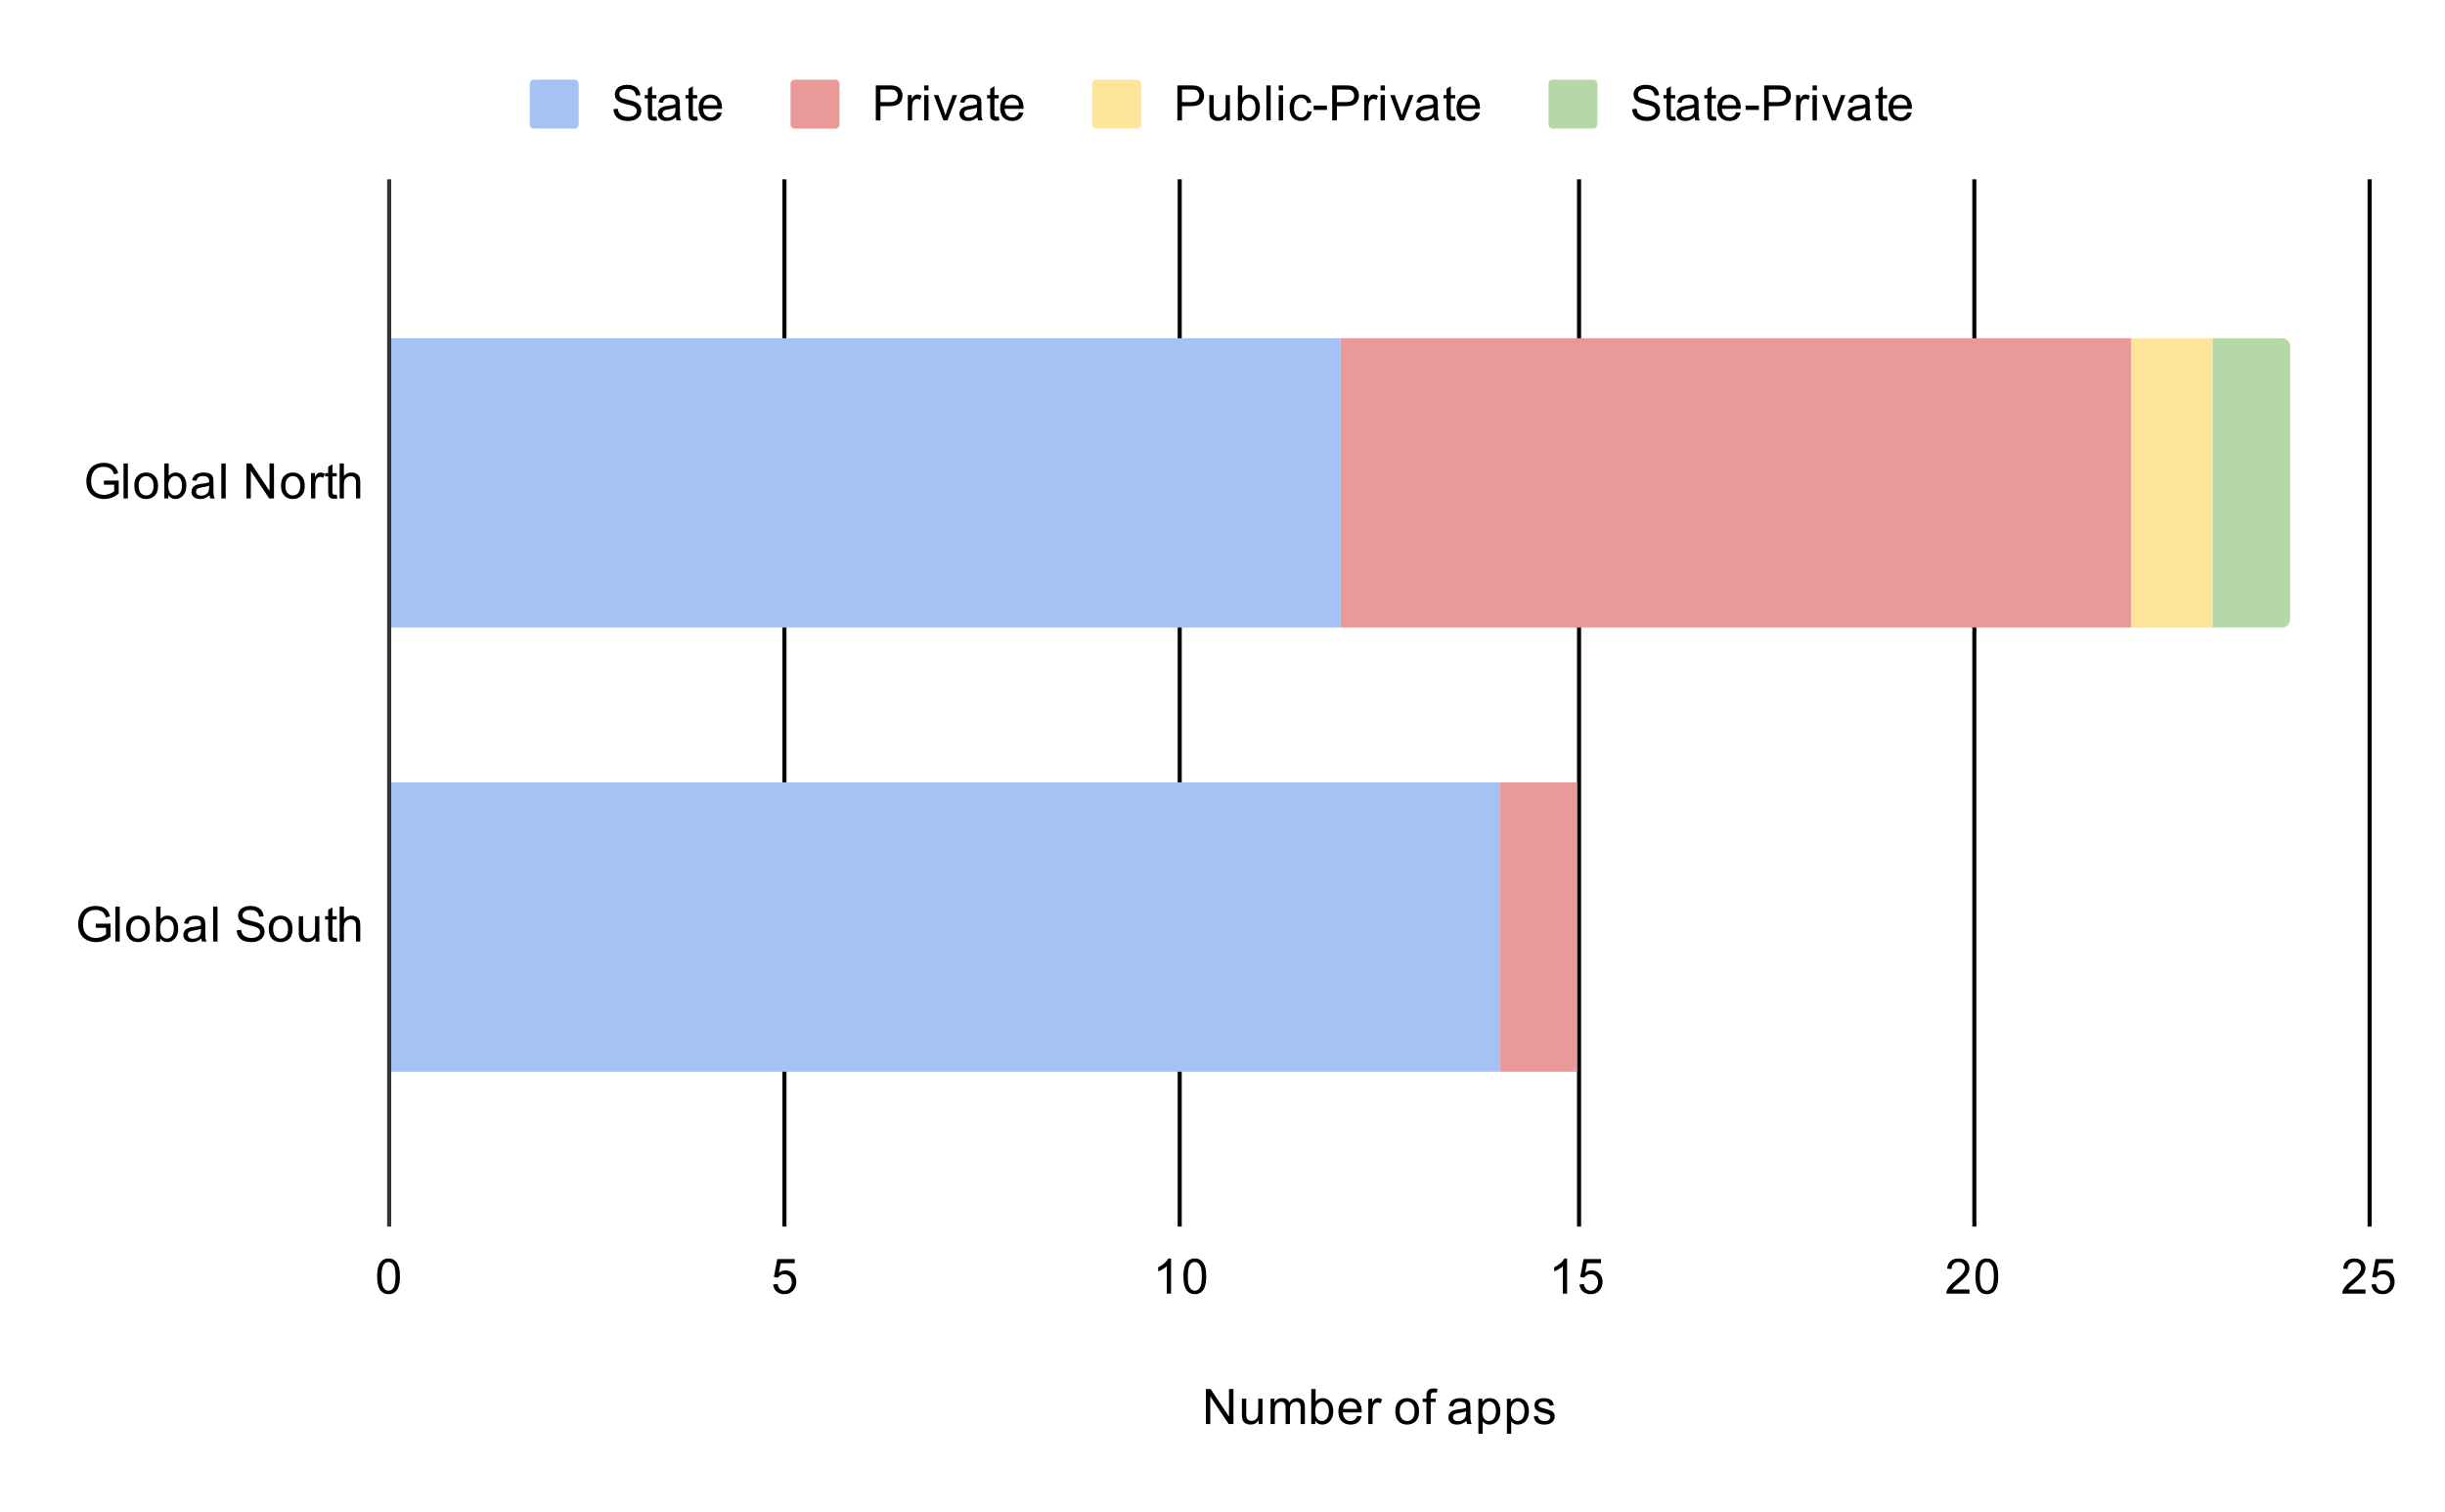 <svg version="1.1" viewBox="0.0 0.0 600.0 371.0" fill="none" stroke="none" stroke-linecap="square" stroke-miterlimit="10" width="600" height="371" xmlns:xlink="http://www.w3.org/1999/xlink" xmlns="http://www.w3.org/2000/svg"><path fill="#ffffff" d="M0 0L600.0 0L600.0 371.0L0 371.0L0 0Z" fill-rule="nonzero"/><path stroke="#333333" stroke-width="1.0" stroke-linecap="butt" d="M95.5 44.5L95.5 300.5" fill-rule="nonzero"/><path stroke="#000000" stroke-width="1.0" stroke-linecap="butt" d="M192.5 44.5L192.5 300.5" fill-rule="nonzero"/><path stroke="#000000" stroke-width="1.0" stroke-linecap="butt" d="M289.5 44.5L289.5 300.5" fill-rule="nonzero"/><path stroke="#000000" stroke-width="1.0" stroke-linecap="butt" d="M387.5 44.5L387.5 300.5" fill-rule="nonzero"/><path stroke="#000000" stroke-width="1.0" stroke-linecap="butt" d="M484.5 44.5L484.5 300.5" fill-rule="nonzero"/><path stroke="#000000" stroke-width="1.0" stroke-linecap="butt" d="M581.5 44.5L581.5 300.5" fill-rule="nonzero"/><clipPath id="id_0"><path d="M95.55 44.917L581.45 44.917L581.45 300.45L95.55 300.45L95.55 44.917Z" clip-rule="nonzero"/></clipPath><path stroke="#000000" stroke-width="0.0" stroke-linecap="butt" stroke-opacity="0.0" clip-path="url(#id_0)" d="M96.0 154.0L96.0 83.0L329.0 83.0L329.0 154.0Z" fill-rule="nonzero"/><path fill="#a4c2f4" clip-path="url(#id_0)" d="M96.0 154.0L96.0 83.0L329.0 83.0L329.0 154.0Z" fill-rule="nonzero"/><path stroke="#000000" stroke-width="0.0" stroke-linecap="butt" stroke-opacity="0.0" clip-path="url(#id_0)" d="M96.0 263.0L96.0 192.0L368.0 192.0L368.0 263.0Z" fill-rule="nonzero"/><path fill="#a4c2f4" clip-path="url(#id_0)" d="M96.0 263.0L96.0 192.0L368.0 192.0L368.0 263.0Z" fill-rule="nonzero"/><path stroke="#000000" stroke-width="0.0" stroke-linecap="butt" stroke-opacity="0.0" clip-path="url(#id_0)" d="M329.0 154.0L329.0 83.0L523.0 83.0L523.0 154.0Z" fill-rule="nonzero"/><path fill="#ea9999" clip-path="url(#id_0)" d="M329.0 154.0L329.0 83.0L523.0 83.0L523.0 154.0Z" fill-rule="nonzero"/><path stroke="#000000" stroke-width="0.0" stroke-linecap="butt" stroke-opacity="0.0" clip-path="url(#id_0)" d="M368.0 263.0L368.0 192.0L387.0 192.0L387.0 263.0Z" fill-rule="nonzero"/><path fill="#ea9999" clip-path="url(#id_0)" d="M368.0 263.0L368.0 192.0L387.0 192.0L387.0 263.0Z" fill-rule="nonzero"/><path stroke="#000000" stroke-width="0.0" stroke-linecap="butt" stroke-opacity="0.0" clip-path="url(#id_0)" d="M523.0 154.0L523.0 83.0L543.0 83.0L543.0 154.0Z" fill-rule="nonzero"/><path fill="#ffe599" clip-path="url(#id_0)" d="M523.0 154.0L523.0 83.0L543.0 83.0L543.0 154.0Z" fill-rule="nonzero"/><path stroke="#000000" stroke-width="0.0" stroke-linecap="butt" stroke-opacity="0.0" clip-path="url(#id_0)" d="M387.0 263.0L387.0 192.0L387.0 192.0L387.0 263.0Z" fill-rule="nonzero"/><path fill="#ffe599" clip-path="url(#id_0)" d="M387.0 263.0L387.0 192.0L387.0 192.0L387.0 263.0Z" fill-rule="nonzero"/><path stroke="#000000" stroke-width="0.0" stroke-linecap="butt" stroke-opacity="0.0" clip-path="url(#id_0)" d="M543.0 154.0L543.0 83.0L560.0 83.0C561.105 83.0 562.0 83.895 562.0 85.0L562.0 152.0C562.0 153.105 561.105 154.0 560.0 154.0Z" fill-rule="nonzero"/><path fill="#b6d7a8" clip-path="url(#id_0)" d="M543.0 154.0L543.0 83.0L560.0 83.0C561.105 83.0 562.0 83.895 562.0 85.0L562.0 152.0C562.0 153.105 561.105 154.0 560.0 154.0Z" fill-rule="nonzero"/><path stroke="#000000" stroke-width="0.0" stroke-linecap="butt" stroke-opacity="0.0" clip-path="url(#id_0)" d="M387.0 263.0L387.0 192.0L387.0 192.0L387.0 263.0Z" fill-rule="nonzero"/><path fill="#b6d7a8" clip-path="url(#id_0)" d="M387.0 263.0L387.0 192.0L387.0 192.0L387.0 263.0Z" fill-rule="nonzero"/><path fill="#000000" d="M295.922 349.45L295.922 340.856L297.078 340.856L301.594 347.606L301.594 340.856L302.688 340.856L302.688 349.45L301.516 349.45L297.0 342.7L297.0 349.45L295.922 349.45ZM308.875 349.45L308.875 348.528Q308.141 349.591 306.891 349.591Q306.344 349.591 305.859 349.387Q305.391 349.169 305.156 348.856Q304.922 348.528 304.828 348.059Q304.766 347.762 304.766 347.075L304.766 343.231L305.828 343.231L305.828 346.684Q305.828 347.497 305.891 347.794Q305.984 348.2 306.297 348.45Q306.625 348.684 307.109 348.684Q307.578 348.684 307.984 348.45Q308.406 348.2 308.578 347.778Q308.766 347.356 308.766 346.559L308.766 343.231L309.812 343.231L309.812 349.45L308.875 349.45ZM311.797 349.45L311.797 343.231L312.734 343.231L312.734 344.106Q313.031 343.637 313.516 343.372Q314.0 343.091 314.625 343.091Q315.312 343.091 315.75 343.372Q316.203 343.653 316.375 344.169Q317.125 343.091 318.297 343.091Q319.234 343.091 319.719 343.606Q320.219 344.106 320.219 345.184L320.219 349.45L319.172 349.45L319.172 345.528Q319.172 344.903 319.062 344.622Q318.969 344.341 318.703 344.169Q318.438 343.997 318.062 343.997Q317.406 343.997 316.969 344.434Q316.547 344.872 316.547 345.841L316.547 349.45L315.484 349.45L315.484 345.403Q315.484 344.7 315.219 344.356Q314.969 343.997 314.391 343.997Q313.938 343.997 313.562 344.231Q313.188 344.466 313.016 344.919Q312.844 345.372 312.844 346.216L312.844 349.45L311.797 349.45ZM322.766 349.45L321.781 349.45L321.781 340.856L322.844 340.856L322.844 343.919Q323.516 343.091 324.547 343.091Q325.125 343.091 325.625 343.325Q326.141 343.544 326.469 343.966Q326.812 344.387 327.0 344.981Q327.188 345.575 327.188 346.247Q327.188 347.841 326.391 348.716Q325.594 349.591 324.5 349.591Q323.391 349.591 322.766 348.669L322.766 349.45ZM322.75 346.294Q322.75 347.403 323.062 347.903Q323.562 348.716 324.406 348.716Q325.094 348.716 325.594 348.122Q326.109 347.528 326.109 346.325Q326.109 345.106 325.625 344.528Q325.141 343.95 324.453 343.95Q323.766 343.95 323.25 344.559Q322.75 345.153 322.75 346.294ZM333.047 347.45L334.141 347.575Q333.891 348.528 333.188 349.059Q332.484 349.591 331.406 349.591Q330.047 349.591 329.234 348.747Q328.438 347.903 328.438 346.387Q328.438 344.825 329.25 343.966Q330.062 343.091 331.344 343.091Q332.594 343.091 333.375 343.934Q334.172 344.778 334.172 346.325Q334.172 346.419 334.172 346.606L329.531 346.606Q329.594 347.637 330.109 348.184Q330.625 348.716 331.406 348.716Q331.984 348.716 332.391 348.419Q332.812 348.106 333.047 347.45ZM329.594 345.747L333.062 345.747Q333.0 344.95 332.672 344.559Q332.156 343.95 331.359 343.95Q330.625 343.95 330.125 344.434Q329.641 344.919 329.594 345.747ZM335.781 349.45L335.781 343.231L336.734 343.231L336.734 344.169Q337.094 343.512 337.391 343.309Q337.703 343.091 338.078 343.091Q338.609 343.091 339.156 343.419L338.797 344.403Q338.406 344.169 338.031 344.169Q337.672 344.169 337.391 344.387Q337.125 344.591 337.016 344.966Q336.828 345.528 336.828 346.184L336.828 349.45L335.781 349.45ZM342.406 346.341Q342.406 344.606 343.359 343.778Q344.156 343.091 345.312 343.091Q346.594 343.091 347.406 343.934Q348.234 344.762 348.234 346.247Q348.234 347.45 347.875 348.137Q347.516 348.825 346.812 349.216Q346.125 349.591 345.312 349.591Q344.016 349.591 343.203 348.762Q342.406 347.919 342.406 346.341ZM343.484 346.341Q343.484 347.528 344.0 348.122Q344.531 348.716 345.312 348.716Q346.109 348.716 346.625 348.122Q347.141 347.528 347.141 346.309Q347.141 345.153 346.609 344.559Q346.094 343.966 345.312 343.966Q344.531 343.966 344.0 344.559Q343.484 345.137 343.484 346.341ZM350.047 349.45L350.047 344.044L349.109 344.044L349.109 343.231L350.047 343.231L350.047 342.559Q350.047 341.934 350.156 341.637Q350.312 341.216 350.688 340.966Q351.078 340.716 351.766 340.716Q352.219 340.716 352.75 340.825L352.594 341.731Q352.266 341.684 351.969 341.684Q351.484 341.684 351.281 341.887Q351.094 342.091 351.094 342.653L351.094 343.231L352.312 343.231L352.312 344.044L351.094 344.044L351.094 349.45L350.047 349.45ZM359.859 348.684Q359.266 349.184 358.719 349.387Q358.188 349.591 357.562 349.591Q356.531 349.591 355.984 349.091Q355.438 348.591 355.438 347.809Q355.438 347.356 355.641 346.981Q355.844 346.591 356.188 346.372Q356.531 346.137 356.953 346.028Q357.25 345.934 357.891 345.856Q359.156 345.716 359.766 345.497Q359.766 345.278 359.766 345.231Q359.766 344.575 359.469 344.309Q359.062 343.966 358.266 343.966Q357.531 343.966 357.172 344.231Q356.812 344.481 356.641 345.137L355.609 344.997Q355.75 344.341 356.078 343.934Q356.406 343.528 357.016 343.309Q357.625 343.091 358.422 343.091Q359.219 343.091 359.719 343.278Q360.219 343.466 360.453 343.747Q360.688 344.028 360.781 344.466Q360.828 344.731 360.828 345.434L360.828 346.841Q360.828 348.309 360.891 348.7Q360.969 349.091 361.172 349.45L360.062 349.45Q359.906 349.122 359.859 348.684ZM359.766 346.325Q359.188 346.559 358.047 346.731Q357.391 346.825 357.125 346.95Q356.859 347.059 356.703 347.278Q356.562 347.497 356.562 347.778Q356.562 348.2 356.875 348.481Q357.203 348.762 357.812 348.762Q358.422 348.762 358.891 348.497Q359.375 348.231 359.594 347.762Q359.766 347.403 359.766 346.716L359.766 346.325ZM362.797 351.841L362.797 343.231L363.75 343.231L363.75 344.028Q364.094 343.559 364.516 343.325Q364.953 343.091 365.562 343.091Q366.359 343.091 366.969 343.497Q367.578 343.903 367.875 344.653Q368.188 345.403 368.188 346.294Q368.188 347.247 367.844 348.012Q367.516 348.778 366.859 349.184Q366.203 349.591 365.484 349.591Q364.953 349.591 364.531 349.372Q364.109 349.137 363.844 348.809L363.844 351.841L362.797 351.841ZM363.75 346.372Q363.75 347.575 364.234 348.153Q364.719 348.716 365.406 348.716Q366.109 348.716 366.609 348.122Q367.109 347.528 367.109 346.278Q367.109 345.091 366.625 344.512Q366.141 343.919 365.453 343.919Q364.781 343.919 364.266 344.544Q363.75 345.169 363.75 346.372ZM369.797 351.841L369.797 343.231L370.75 343.231L370.75 344.028Q371.094 343.559 371.516 343.325Q371.953 343.091 372.562 343.091Q373.359 343.091 373.969 343.497Q374.578 343.903 374.875 344.653Q375.188 345.403 375.188 346.294Q375.188 347.247 374.844 348.012Q374.516 348.778 373.859 349.184Q373.203 349.591 372.484 349.591Q371.953 349.591 371.531 349.372Q371.109 349.137 370.844 348.809L370.844 351.841L369.797 351.841ZM370.75 346.372Q370.75 347.575 371.234 348.153Q371.719 348.716 372.406 348.716Q373.109 348.716 373.609 348.122Q374.109 347.528 374.109 346.278Q374.109 345.091 373.625 344.512Q373.141 343.919 372.453 343.919Q371.781 343.919 371.266 344.544Q370.75 345.169 370.75 346.372ZM376.375 347.591L377.406 347.434Q377.5 348.059 377.891 348.387Q378.297 348.716 379.031 348.716Q379.75 348.716 380.094 348.434Q380.453 348.137 380.453 347.731Q380.453 347.372 380.141 347.169Q379.922 347.028 379.062 346.809Q377.906 346.512 377.453 346.309Q377.016 346.091 376.781 345.716Q376.547 345.341 376.547 344.872Q376.547 344.466 376.734 344.106Q376.922 343.747 377.25 343.512Q377.5 343.341 377.922 343.216Q378.344 343.091 378.844 343.091Q379.562 343.091 380.109 343.309Q380.672 343.512 380.938 343.872Q381.203 344.231 381.297 344.825L380.266 344.966Q380.203 344.497 379.859 344.231Q379.531 343.95 378.906 343.95Q378.188 343.95 377.875 344.2Q377.562 344.434 377.562 344.762Q377.562 344.966 377.688 345.122Q377.828 345.294 378.094 345.403Q378.25 345.466 379.031 345.669Q380.156 345.981 380.594 346.169Q381.031 346.356 381.281 346.716Q381.531 347.075 381.531 347.622Q381.531 348.153 381.219 348.622Q380.922 349.075 380.344 349.341Q379.766 349.591 379.031 349.591Q377.812 349.591 377.172 349.091Q376.547 348.575 376.375 347.591Z" fill-rule="nonzero"/><path fill="#000000" d="M25.503 118.94L25.503 117.94L29.128 117.924L29.128 121.111Q28.3 121.783 27.409 122.127Q26.519 122.455 25.581 122.455Q24.316 122.455 23.269 121.924Q22.238 121.377 21.706 120.361Q21.191 119.33 21.191 118.065Q21.191 116.799 21.706 115.721Q22.238 114.627 23.222 114.111Q24.206 113.58 25.488 113.58Q26.425 113.58 27.175 113.877Q27.925 114.174 28.347 114.721Q28.784 115.252 29.003 116.127L27.988 116.408Q27.784 115.752 27.488 115.377Q27.206 115.002 26.675 114.783Q26.144 114.549 25.503 114.549Q24.722 114.549 24.144 114.783Q23.581 115.018 23.222 115.408Q22.878 115.799 22.691 116.268Q22.363 117.065 22.363 117.986Q22.363 119.143 22.753 119.924Q23.159 120.69 23.909 121.065Q24.659 121.44 25.519 121.44Q26.253 121.44 26.956 121.158Q27.659 120.861 28.019 120.549L28.019 118.94L25.503 118.94ZM30.316 122.315L30.316 113.721L31.378 113.721L31.378 122.315L30.316 122.315ZM32.956 119.205Q32.956 117.471 33.909 116.643Q34.706 115.955 35.862 115.955Q37.144 115.955 37.956 116.799Q38.784 117.627 38.784 119.111Q38.784 120.315 38.425 121.002Q38.066 121.69 37.362 122.08Q36.675 122.455 35.862 122.455Q34.566 122.455 33.753 121.627Q32.956 120.783 32.956 119.205ZM34.034 119.205Q34.034 120.393 34.55 120.986Q35.081 121.58 35.862 121.58Q36.659 121.58 37.175 120.986Q37.691 120.393 37.691 119.174Q37.691 118.018 37.159 117.424Q36.644 116.83 35.862 116.83Q35.081 116.83 34.55 117.424Q34.034 118.002 34.034 119.205ZM41.316 122.315L40.331 122.315L40.331 113.721L41.394 113.721L41.394 116.783Q42.066 115.955 43.097 115.955Q43.675 115.955 44.175 116.19Q44.691 116.408 45.019 116.83Q45.362 117.252 45.55 117.846Q45.737 118.44 45.737 119.111Q45.737 120.705 44.941 121.58Q44.144 122.455 43.05 122.455Q41.941 122.455 41.316 121.533L41.316 122.315ZM41.3 119.158Q41.3 120.268 41.612 120.768Q42.112 121.58 42.956 121.58Q43.644 121.58 44.144 120.986Q44.659 120.393 44.659 119.19Q44.659 117.971 44.175 117.393Q43.691 116.815 43.003 116.815Q42.316 116.815 41.8 117.424Q41.3 118.018 41.3 119.158ZM51.409 121.549Q50.816 122.049 50.269 122.252Q49.737 122.455 49.112 122.455Q48.081 122.455 47.534 121.955Q46.987 121.455 46.987 120.674Q46.987 120.221 47.191 119.846Q47.394 119.455 47.737 119.236Q48.081 119.002 48.503 118.893Q48.8 118.799 49.441 118.721Q50.706 118.58 51.316 118.361Q51.316 118.143 51.316 118.096Q51.316 117.44 51.019 117.174Q50.612 116.83 49.816 116.83Q49.081 116.83 48.722 117.096Q48.362 117.346 48.191 118.002L47.159 117.861Q47.3 117.205 47.628 116.799Q47.956 116.393 48.566 116.174Q49.175 115.955 49.972 115.955Q50.769 115.955 51.269 116.143Q51.769 116.33 52.003 116.611Q52.237 116.893 52.331 117.33Q52.378 117.596 52.378 118.299L52.378 119.705Q52.378 121.174 52.441 121.565Q52.519 121.955 52.722 122.315L51.612 122.315Q51.456 121.986 51.409 121.549ZM51.316 119.19Q50.737 119.424 49.597 119.596Q48.941 119.69 48.675 119.815Q48.409 119.924 48.253 120.143Q48.112 120.361 48.112 120.643Q48.112 121.065 48.425 121.346Q48.753 121.627 49.362 121.627Q49.972 121.627 50.441 121.361Q50.925 121.096 51.144 120.627Q51.316 120.268 51.316 119.58L51.316 119.19ZM54.316 122.315L54.316 113.721L55.378 113.721L55.378 122.315L54.316 122.315ZM60.472 122.315L60.472 113.721L61.628 113.721L66.144 120.471L66.144 113.721L67.237 113.721L67.237 122.315L66.066 122.315L61.55 115.565L61.55 122.315L60.472 122.315ZM68.956 119.205Q68.956 117.471 69.909 116.643Q70.706 115.955 71.862 115.955Q73.144 115.955 73.956 116.799Q74.784 117.627 74.784 119.111Q74.784 120.315 74.425 121.002Q74.066 121.69 73.362 122.08Q72.675 122.455 71.862 122.455Q70.566 122.455 69.753 121.627Q68.956 120.783 68.956 119.205ZM70.034 119.205Q70.034 120.393 70.55 120.986Q71.081 121.58 71.862 121.58Q72.659 121.58 73.175 120.986Q73.691 120.393 73.691 119.174Q73.691 118.018 73.159 117.424Q72.644 116.83 71.862 116.83Q71.081 116.83 70.55 117.424Q70.034 118.002 70.034 119.205ZM76.331 122.315L76.331 116.096L77.284 116.096L77.284 117.033Q77.644 116.377 77.941 116.174Q78.253 115.955 78.628 115.955Q79.159 115.955 79.706 116.283L79.347 117.268Q78.956 117.033 78.581 117.033Q78.222 117.033 77.941 117.252Q77.675 117.455 77.566 117.83Q77.378 118.393 77.378 119.049L77.378 122.315L76.331 122.315ZM82.644 121.377L82.8 122.299Q82.347 122.393 82.003 122.393Q81.425 122.393 81.112 122.221Q80.8 122.033 80.659 121.736Q80.534 121.44 80.534 120.486L80.534 116.908L79.769 116.908L79.769 116.096L80.534 116.096L80.534 114.549L81.581 113.924L81.581 116.096L82.644 116.096L82.644 116.908L81.581 116.908L81.581 120.549Q81.581 121.002 81.628 121.127Q81.691 121.252 81.816 121.33Q81.941 121.408 82.175 121.408Q82.362 121.408 82.644 121.377ZM83.347 122.315L83.347 113.721L84.394 113.721L84.394 116.799Q85.128 115.955 86.253 115.955Q86.956 115.955 87.456 116.236Q87.972 116.502 88.191 116.986Q88.409 117.455 88.409 118.377L88.409 122.315L87.362 122.315L87.362 118.377Q87.362 117.58 87.019 117.221Q86.675 116.861 86.05 116.861Q85.581 116.861 85.159 117.111Q84.753 117.346 84.566 117.768Q84.394 118.174 84.394 118.908L84.394 122.315L83.347 122.315Z" fill-rule="nonzero"/><path fill="#000000" d="M23.503 227.677L23.503 226.677L27.128 226.661L27.128 229.849Q26.3 230.521 25.409 230.865Q24.519 231.193 23.581 231.193Q22.316 231.193 21.269 230.661Q20.238 230.115 19.706 229.099Q19.191 228.068 19.191 226.802Q19.191 225.536 19.706 224.458Q20.238 223.365 21.222 222.849Q22.206 222.318 23.488 222.318Q24.425 222.318 25.175 222.615Q25.925 222.911 26.347 223.458Q26.784 223.99 27.003 224.865L25.988 225.146Q25.784 224.49 25.488 224.115Q25.206 223.74 24.675 223.521Q24.144 223.286 23.503 223.286Q22.722 223.286 22.144 223.521Q21.581 223.755 21.222 224.146Q20.878 224.536 20.691 225.005Q20.363 225.802 20.363 226.724Q20.363 227.88 20.753 228.661Q21.159 229.427 21.909 229.802Q22.659 230.177 23.519 230.177Q24.253 230.177 24.956 229.896Q25.659 229.599 26.019 229.286L26.019 227.677L23.503 227.677ZM28.316 231.052L28.316 222.458L29.378 222.458L29.378 231.052L28.316 231.052ZM30.956 227.943Q30.956 226.208 31.909 225.38Q32.706 224.693 33.862 224.693Q35.144 224.693 35.956 225.536Q36.784 226.365 36.784 227.849Q36.784 229.052 36.425 229.74Q36.066 230.427 35.362 230.818Q34.675 231.193 33.862 231.193Q32.566 231.193 31.753 230.365Q30.956 229.521 30.956 227.943ZM32.034 227.943Q32.034 229.13 32.55 229.724Q33.081 230.318 33.862 230.318Q34.659 230.318 35.175 229.724Q35.691 229.13 35.691 227.911Q35.691 226.755 35.159 226.161Q34.644 225.568 33.862 225.568Q33.081 225.568 32.55 226.161Q32.034 226.74 32.034 227.943ZM39.316 231.052L38.331 231.052L38.331 222.458L39.394 222.458L39.394 225.521Q40.066 224.693 41.097 224.693Q41.675 224.693 42.175 224.927Q42.691 225.146 43.019 225.568Q43.362 225.99 43.55 226.583Q43.737 227.177 43.737 227.849Q43.737 229.443 42.941 230.318Q42.144 231.193 41.05 231.193Q39.941 231.193 39.316 230.271L39.316 231.052ZM39.3 227.896Q39.3 229.005 39.612 229.505Q40.112 230.318 40.956 230.318Q41.644 230.318 42.144 229.724Q42.659 229.13 42.659 227.927Q42.659 226.708 42.175 226.13Q41.691 225.552 41.003 225.552Q40.316 225.552 39.8 226.161Q39.3 226.755 39.3 227.896ZM49.409 230.286Q48.816 230.786 48.269 230.99Q47.737 231.193 47.112 231.193Q46.081 231.193 45.534 230.693Q44.987 230.193 44.987 229.411Q44.987 228.958 45.191 228.583Q45.394 228.193 45.737 227.974Q46.081 227.74 46.503 227.63Q46.8 227.536 47.441 227.458Q48.706 227.318 49.316 227.099Q49.316 226.88 49.316 226.833Q49.316 226.177 49.019 225.911Q48.612 225.568 47.816 225.568Q47.081 225.568 46.722 225.833Q46.362 226.083 46.191 226.74L45.159 226.599Q45.3 225.943 45.628 225.536Q45.956 225.13 46.566 224.911Q47.175 224.693 47.972 224.693Q48.769 224.693 49.269 224.88Q49.769 225.068 50.003 225.349Q50.237 225.63 50.331 226.068Q50.378 226.333 50.378 227.036L50.378 228.443Q50.378 229.911 50.441 230.302Q50.519 230.693 50.722 231.052L49.612 231.052Q49.456 230.724 49.409 230.286ZM49.316 227.927Q48.737 228.161 47.597 228.333Q46.941 228.427 46.675 228.552Q46.409 228.661 46.253 228.88Q46.112 229.099 46.112 229.38Q46.112 229.802 46.425 230.083Q46.753 230.365 47.362 230.365Q47.972 230.365 48.441 230.099Q48.925 229.833 49.144 229.365Q49.316 229.005 49.316 228.318L49.316 227.927ZM52.316 231.052L52.316 222.458L53.378 222.458L53.378 231.052L52.316 231.052ZM58.097 228.286L59.159 228.193Q59.237 228.849 59.519 229.255Q59.8 229.661 60.378 229.927Q60.972 230.177 61.706 230.177Q62.347 230.177 62.847 229.99Q63.347 229.786 63.581 229.458Q63.831 229.115 63.831 228.724Q63.831 228.318 63.597 228.021Q63.362 227.708 62.831 227.505Q62.472 227.365 61.284 227.083Q60.112 226.802 59.644 226.552Q59.019 226.224 58.722 225.755Q58.425 225.271 58.425 224.677Q58.425 224.036 58.784 223.474Q59.159 222.896 59.862 222.615Q60.581 222.318 61.441 222.318Q62.394 222.318 63.128 222.63Q63.862 222.927 64.253 223.536Q64.644 224.13 64.675 224.88L63.581 224.958Q63.487 224.146 62.972 223.74Q62.472 223.318 61.487 223.318Q60.456 223.318 59.987 223.693Q59.519 224.068 59.519 224.599Q59.519 225.068 59.847 225.365Q60.175 225.661 61.55 225.974Q62.941 226.286 63.456 226.521Q64.206 226.88 64.566 227.411Q64.925 227.927 64.925 228.63Q64.925 229.318 64.534 229.927Q64.144 230.521 63.409 230.865Q62.675 231.193 61.753 231.193Q60.581 231.193 59.784 230.865Q59.003 230.521 58.55 229.833Q58.112 229.146 58.097 228.286ZM65.956 227.943Q65.956 226.208 66.909 225.38Q67.706 224.693 68.862 224.693Q70.144 224.693 70.956 225.536Q71.784 226.365 71.784 227.849Q71.784 229.052 71.425 229.74Q71.066 230.427 70.362 230.818Q69.675 231.193 68.862 231.193Q67.566 231.193 66.753 230.365Q65.956 229.521 65.956 227.943ZM67.034 227.943Q67.034 229.13 67.55 229.724Q68.081 230.318 68.862 230.318Q69.659 230.318 70.175 229.724Q70.691 229.13 70.691 227.911Q70.691 226.755 70.159 226.161Q69.644 225.568 68.862 225.568Q68.081 225.568 67.55 226.161Q67.034 226.74 67.034 227.943ZM77.425 231.052L77.425 230.13Q76.691 231.193 75.441 231.193Q74.894 231.193 74.409 230.99Q73.941 230.771 73.706 230.458Q73.472 230.13 73.378 229.661Q73.316 229.365 73.316 228.677L73.316 224.833L74.378 224.833L74.378 228.286Q74.378 229.099 74.441 229.396Q74.534 229.802 74.847 230.052Q75.175 230.286 75.659 230.286Q76.128 230.286 76.534 230.052Q76.956 229.802 77.128 229.38Q77.316 228.958 77.316 228.161L77.316 224.833L78.362 224.833L78.362 231.052L77.425 231.052ZM82.644 230.115L82.8 231.036Q82.347 231.13 82.003 231.13Q81.425 231.13 81.112 230.958Q80.8 230.771 80.659 230.474Q80.534 230.177 80.534 229.224L80.534 225.646L79.769 225.646L79.769 224.833L80.534 224.833L80.534 223.286L81.581 222.661L81.581 224.833L82.644 224.833L82.644 225.646L81.581 225.646L81.581 229.286Q81.581 229.74 81.628 229.865Q81.691 229.99 81.816 230.068Q81.941 230.146 82.175 230.146Q82.362 230.146 82.644 230.115ZM83.347 231.052L83.347 222.458L84.394 222.458L84.394 225.536Q85.128 224.693 86.253 224.693Q86.956 224.693 87.456 224.974Q87.972 225.24 88.191 225.724Q88.409 226.193 88.409 227.115L88.409 231.052L87.362 231.052L87.362 227.115Q87.362 226.318 87.019 225.958Q86.675 225.599 86.05 225.599Q85.581 225.599 85.159 225.849Q84.753 226.083 84.566 226.505Q84.394 226.911 84.394 227.646L84.394 231.052L83.347 231.052Z" fill-rule="nonzero"/><path fill="#000000" d="M92.55 313.216Q92.55 311.684 92.862 310.762Q93.175 309.825 93.784 309.325Q94.409 308.825 95.347 308.825Q96.034 308.825 96.55 309.106Q97.081 309.387 97.425 309.919Q97.769 310.434 97.956 311.184Q98.144 311.934 98.144 313.216Q98.144 314.731 97.831 315.653Q97.534 316.575 96.909 317.091Q96.3 317.591 95.347 317.591Q94.112 317.591 93.394 316.7Q92.55 315.637 92.55 313.216ZM93.628 313.216Q93.628 315.325 94.128 316.028Q94.628 316.731 95.347 316.731Q96.081 316.731 96.566 316.028Q97.066 315.325 97.066 313.216Q97.066 311.091 96.566 310.403Q96.081 309.7 95.331 309.7Q94.612 309.7 94.175 310.309Q93.628 311.091 93.628 313.216Z" fill-rule="nonzero"/><path fill="#000000" d="M189.73 315.2L190.839 315.106Q190.964 315.919 191.402 316.325Q191.855 316.731 192.496 316.731Q193.246 316.731 193.777 316.153Q194.308 315.575 194.308 314.637Q194.308 313.731 193.792 313.216Q193.292 312.684 192.464 312.684Q191.964 312.684 191.542 312.919Q191.136 313.153 190.902 313.512L189.917 313.387L190.746 308.981L195.027 308.981L195.027 309.981L191.589 309.981L191.136 312.294Q191.902 311.747 192.746 311.747Q193.871 311.747 194.636 312.528Q195.417 313.309 195.417 314.544Q195.417 315.7 194.746 316.559Q193.917 317.591 192.496 317.591Q191.324 317.591 190.574 316.934Q189.839 316.278 189.73 315.2Z" fill-rule="nonzero"/><path fill="#000000" d="M287.379 317.45L286.332 317.45L286.332 310.731Q285.941 311.091 285.316 311.466Q284.707 311.825 284.223 311.997L284.223 310.981Q285.098 310.559 285.754 309.981Q286.426 309.387 286.707 308.825L287.379 308.825L287.379 317.45ZM290.41 313.216Q290.41 311.684 290.723 310.762Q291.035 309.825 291.644 309.325Q292.269 308.825 293.207 308.825Q293.894 308.825 294.41 309.106Q294.941 309.387 295.285 309.919Q295.629 310.434 295.816 311.184Q296.004 311.934 296.004 313.216Q296.004 314.731 295.691 315.653Q295.394 316.575 294.769 317.091Q294.16 317.591 293.207 317.591Q291.973 317.591 291.254 316.7Q290.41 315.637 290.41 313.216ZM291.488 313.216Q291.488 315.325 291.988 316.028Q292.488 316.731 293.207 316.731Q293.941 316.731 294.426 316.028Q294.926 315.325 294.926 313.216Q294.926 311.091 294.426 310.403Q293.941 309.7 293.191 309.7Q292.473 309.7 292.035 310.309Q291.488 311.091 291.488 313.216Z" fill-rule="nonzero"/><path fill="#000000" d="M384.559 317.45L383.512 317.45L383.512 310.731Q383.121 311.091 382.496 311.466Q381.887 311.825 381.402 311.997L381.402 310.981Q382.277 310.559 382.934 309.981Q383.606 309.387 383.887 308.825L384.559 308.825L384.559 317.45ZM387.59 315.2L388.699 315.106Q388.824 315.919 389.262 316.325Q389.715 316.731 390.356 316.731Q391.106 316.731 391.637 316.153Q392.168 315.575 392.168 314.637Q392.168 313.731 391.652 313.216Q391.152 312.684 390.324 312.684Q389.824 312.684 389.402 312.919Q388.996 313.153 388.762 313.512L387.777 313.387L388.606 308.981L392.887 308.981L392.887 309.981L389.449 309.981L388.996 312.294Q389.762 311.747 390.606 311.747Q391.731 311.747 392.496 312.528Q393.277 313.309 393.277 314.544Q393.277 315.7 392.606 316.559Q391.777 317.591 390.356 317.591Q389.184 317.591 388.434 316.934Q387.699 316.278 387.59 315.2Z" fill-rule="nonzero"/><path fill="#000000" d="M483.317 316.434L483.317 317.45L477.629 317.45Q477.629 317.075 477.754 316.716Q477.973 316.137 478.442 315.575Q478.926 315.012 479.832 314.278Q481.239 313.122 481.723 312.45Q482.223 311.778 482.223 311.184Q482.223 310.559 481.77 310.137Q481.317 309.7 480.598 309.7Q479.832 309.7 479.379 310.153Q478.926 310.606 478.911 311.419L477.832 311.309Q477.942 310.091 478.661 309.466Q479.395 308.825 480.629 308.825Q481.864 308.825 482.582 309.512Q483.301 310.2 483.301 311.216Q483.301 311.731 483.082 312.231Q482.879 312.716 482.379 313.278Q481.895 313.825 480.77 314.778Q479.817 315.575 479.536 315.872Q479.27 316.153 479.098 316.434L483.317 316.434ZM484.77 313.216Q484.77 311.684 485.082 310.762Q485.395 309.825 486.004 309.325Q486.629 308.825 487.567 308.825Q488.254 308.825 488.77 309.106Q489.301 309.387 489.645 309.919Q489.989 310.434 490.176 311.184Q490.364 311.934 490.364 313.216Q490.364 314.731 490.051 315.653Q489.754 316.575 489.129 317.091Q488.52 317.591 487.567 317.591Q486.332 317.591 485.614 316.7Q484.77 315.637 484.77 313.216ZM485.848 313.216Q485.848 315.325 486.348 316.028Q486.848 316.731 487.567 316.731Q488.301 316.731 488.786 316.028Q489.286 315.325 489.286 313.216Q489.286 311.091 488.786 310.403Q488.301 309.7 487.551 309.7Q486.832 309.7 486.395 310.309Q485.848 311.091 485.848 313.216Z" fill-rule="nonzero"/><path fill="#000000" d="M580.497 316.434L580.497 317.45L574.809 317.45Q574.809 317.075 574.934 316.716Q575.153 316.137 575.622 315.575Q576.106 315.012 577.013 314.278Q578.419 313.122 578.903 312.45Q579.403 311.778 579.403 311.184Q579.403 310.559 578.95 310.137Q578.497 309.7 577.778 309.7Q577.013 309.7 576.559 310.153Q576.106 310.606 576.091 311.419L575.013 311.309Q575.122 310.091 575.841 309.466Q576.575 308.825 577.809 308.825Q579.044 308.825 579.763 309.512Q580.481 310.2 580.481 311.216Q580.481 311.731 580.263 312.231Q580.059 312.716 579.559 313.278Q579.075 313.825 577.95 314.778Q576.997 315.575 576.716 315.872Q576.45 316.153 576.278 316.434L580.497 316.434ZM581.95 315.2L583.059 315.106Q583.184 315.919 583.622 316.325Q584.075 316.731 584.716 316.731Q585.466 316.731 585.997 316.153Q586.528 315.575 586.528 314.637Q586.528 313.731 586.013 313.216Q585.513 312.684 584.684 312.684Q584.184 312.684 583.763 312.919Q583.356 313.153 583.122 313.512L582.138 313.387L582.966 308.981L587.247 308.981L587.247 309.981L583.809 309.981L583.356 312.294Q584.122 311.747 584.966 311.747Q586.091 311.747 586.856 312.528Q587.638 313.309 587.638 314.544Q587.638 315.7 586.966 316.559Q586.138 317.591 584.716 317.591Q583.544 317.591 582.794 316.934Q582.059 316.278 581.95 315.2Z" fill-rule="nonzero"/><path fill="#a4c2f4" d="M130.0 20.55C130.0 19.998 130.448 19.55 131.0 19.55L141.0 19.55C141.552 19.55 142.0 19.998 142.0 20.55L142.0 30.55C142.0 31.102 141.552 31.55 141.0 31.55L131.0 31.55C130.448 31.55 130.0 31.102 130.0 30.55Z" fill-rule="nonzero"/><path fill="#000000" d="M150.547 26.784L151.609 26.691Q151.688 27.347 151.969 27.753Q152.25 28.159 152.828 28.425Q153.422 28.675 154.156 28.675Q154.797 28.675 155.297 28.488Q155.797 28.284 156.031 27.956Q156.281 27.613 156.281 27.222Q156.281 26.816 156.047 26.519Q155.812 26.206 155.281 26.003Q154.922 25.863 153.734 25.581Q152.562 25.3 152.094 25.05Q151.469 24.722 151.172 24.253Q150.875 23.769 150.875 23.175Q150.875 22.534 151.234 21.972Q151.609 21.394 152.312 21.113Q153.031 20.816 153.891 20.816Q154.844 20.816 155.578 21.128Q156.312 21.425 156.703 22.034Q157.094 22.628 157.125 23.378L156.031 23.456Q155.938 22.644 155.422 22.238Q154.922 21.816 153.938 21.816Q152.906 21.816 152.438 22.191Q151.969 22.566 151.969 23.097Q151.969 23.566 152.297 23.863Q152.625 24.159 154.0 24.472Q155.391 24.784 155.906 25.019Q156.656 25.378 157.016 25.909Q157.375 26.425 157.375 27.128Q157.375 27.816 156.984 28.425Q156.594 29.019 155.859 29.363Q155.125 29.691 154.203 29.691Q153.031 29.691 152.234 29.363Q151.453 29.019 151.0 28.331Q150.562 27.644 150.547 26.784ZM161.094 28.613L161.25 29.534Q160.797 29.628 160.453 29.628Q159.875 29.628 159.562 29.456Q159.25 29.269 159.109 28.972Q158.984 28.675 158.984 27.722L158.984 24.144L158.219 24.144L158.219 23.331L158.984 23.331L158.984 21.784L160.031 21.159L160.031 23.331L161.094 23.331L161.094 24.144L160.031 24.144L160.031 27.784Q160.031 28.238 160.078 28.363Q160.141 28.488 160.266 28.566Q160.391 28.644 160.625 28.644Q160.812 28.644 161.094 28.613ZM165.859 28.784Q165.266 29.284 164.719 29.488Q164.188 29.691 163.562 29.691Q162.531 29.691 161.984 29.191Q161.438 28.691 161.438 27.909Q161.438 27.456 161.641 27.081Q161.844 26.691 162.188 26.472Q162.531 26.238 162.953 26.128Q163.25 26.034 163.891 25.956Q165.156 25.816 165.766 25.597Q165.766 25.378 165.766 25.331Q165.766 24.675 165.469 24.409Q165.062 24.066 164.266 24.066Q163.531 24.066 163.172 24.331Q162.812 24.581 162.641 25.238L161.609 25.097Q161.75 24.441 162.078 24.034Q162.406 23.628 163.016 23.409Q163.625 23.191 164.422 23.191Q165.219 23.191 165.719 23.378Q166.219 23.566 166.453 23.847Q166.688 24.128 166.781 24.566Q166.828 24.831 166.828 25.534L166.828 26.941Q166.828 28.409 166.891 28.8Q166.969 29.191 167.172 29.55L166.062 29.55Q165.906 29.222 165.859 28.784ZM165.766 26.425Q165.188 26.659 164.047 26.831Q163.391 26.925 163.125 27.05Q162.859 27.159 162.703 27.378Q162.562 27.597 162.562 27.878Q162.562 28.3 162.875 28.581Q163.203 28.863 163.812 28.863Q164.422 28.863 164.891 28.597Q165.375 28.331 165.594 27.863Q165.766 27.503 165.766 26.816L165.766 26.425ZM171.094 28.613L171.25 29.534Q170.797 29.628 170.453 29.628Q169.875 29.628 169.562 29.456Q169.25 29.269 169.109 28.972Q168.984 28.675 168.984 27.722L168.984 24.144L168.219 24.144L168.219 23.331L168.984 23.331L168.984 21.784L170.031 21.159L170.031 23.331L171.094 23.331L171.094 24.144L170.031 24.144L170.031 27.784Q170.031 28.238 170.078 28.363Q170.141 28.488 170.266 28.566Q170.391 28.644 170.625 28.644Q170.812 28.644 171.094 28.613ZM176.047 27.55L177.141 27.675Q176.891 28.628 176.188 29.159Q175.484 29.691 174.406 29.691Q173.047 29.691 172.234 28.847Q171.438 28.003 171.438 26.488Q171.438 24.925 172.25 24.066Q173.062 23.191 174.344 23.191Q175.594 23.191 176.375 24.034Q177.172 24.878 177.172 26.425Q177.172 26.519 177.172 26.706L172.531 26.706Q172.594 27.738 173.109 28.284Q173.625 28.816 174.406 28.816Q174.984 28.816 175.391 28.519Q175.812 28.206 176.047 27.55ZM172.594 25.847L176.062 25.847Q176.0 25.05 175.672 24.659Q175.156 24.05 174.359 24.05Q173.625 24.05 173.125 24.534Q172.641 25.019 172.594 25.847Z" fill-rule="nonzero"/><path fill="#ea9999" d="M194.0 20.55C194.0 19.998 194.448 19.55 195.0 19.55L205.0 19.55C205.552 19.55 206.0 19.998 206.0 20.55L206.0 30.55C206.0 31.102 205.552 31.55 205.0 31.55L195.0 31.55C194.448 31.55 194.0 31.102 194.0 30.55Z" fill-rule="nonzero"/><path fill="#000000" d="M214.922 29.55L214.922 20.956L218.172 20.956Q219.016 20.956 219.469 21.034Q220.109 21.144 220.531 21.441Q220.969 21.738 221.219 22.269Q221.484 22.8 221.484 23.441Q221.484 24.534 220.781 25.3Q220.094 26.05 218.266 26.05L216.062 26.05L216.062 29.55L214.922 29.55ZM216.062 25.05L218.281 25.05Q219.391 25.05 219.844 24.644Q220.312 24.222 220.312 23.472Q220.312 22.941 220.031 22.566Q219.766 22.175 219.328 22.05Q219.031 21.972 218.266 21.972L216.062 21.972L216.062 25.05ZM222.781 29.55L222.781 23.331L223.734 23.331L223.734 24.269Q224.094 23.613 224.391 23.409Q224.703 23.191 225.078 23.191Q225.609 23.191 226.156 23.519L225.797 24.503Q225.406 24.269 225.031 24.269Q224.672 24.269 224.391 24.488Q224.125 24.691 224.016 25.066Q223.828 25.628 223.828 26.284L223.828 29.55L222.781 29.55ZM226.797 22.175L226.797 20.956L227.859 20.956L227.859 22.175L226.797 22.175ZM226.797 29.55L226.797 23.331L227.859 23.331L227.859 29.55L226.797 29.55ZM231.516 29.55L229.156 23.331L230.266 23.331L231.609 27.05Q231.812 27.659 232.0 28.3Q232.141 27.816 232.391 27.128L233.781 23.331L234.859 23.331L232.5 29.55L231.516 29.55ZM239.859 28.784Q239.266 29.284 238.719 29.488Q238.188 29.691 237.562 29.691Q236.531 29.691 235.984 29.191Q235.438 28.691 235.438 27.909Q235.438 27.456 235.641 27.081Q235.844 26.691 236.188 26.472Q236.531 26.238 236.953 26.128Q237.25 26.034 237.891 25.956Q239.156 25.816 239.766 25.597Q239.766 25.378 239.766 25.331Q239.766 24.675 239.469 24.409Q239.062 24.066 238.266 24.066Q237.531 24.066 237.172 24.331Q236.812 24.581 236.641 25.238L235.609 25.097Q235.75 24.441 236.078 24.034Q236.406 23.628 237.016 23.409Q237.625 23.191 238.422 23.191Q239.219 23.191 239.719 23.378Q240.219 23.566 240.453 23.847Q240.688 24.128 240.781 24.566Q240.828 24.831 240.828 25.534L240.828 26.941Q240.828 28.409 240.891 28.8Q240.969 29.191 241.172 29.55L240.062 29.55Q239.906 29.222 239.859 28.784ZM239.766 26.425Q239.188 26.659 238.047 26.831Q237.391 26.925 237.125 27.05Q236.859 27.159 236.703 27.378Q236.562 27.597 236.562 27.878Q236.562 28.3 236.875 28.581Q237.203 28.863 237.812 28.863Q238.422 28.863 238.891 28.597Q239.375 28.331 239.594 27.863Q239.766 27.503 239.766 26.816L239.766 26.425ZM245.094 28.613L245.25 29.534Q244.797 29.628 244.453 29.628Q243.875 29.628 243.562 29.456Q243.25 29.269 243.109 28.972Q242.984 28.675 242.984 27.722L242.984 24.144L242.219 24.144L242.219 23.331L242.984 23.331L242.984 21.784L244.031 21.159L244.031 23.331L245.094 23.331L245.094 24.144L244.031 24.144L244.031 27.784Q244.031 28.238 244.078 28.363Q244.141 28.488 244.266 28.566Q244.391 28.644 244.625 28.644Q244.812 28.644 245.094 28.613ZM250.047 27.55L251.141 27.675Q250.891 28.628 250.188 29.159Q249.484 29.691 248.406 29.691Q247.047 29.691 246.234 28.847Q245.438 28.003 245.438 26.488Q245.438 24.925 246.25 24.066Q247.062 23.191 248.344 23.191Q249.594 23.191 250.375 24.034Q251.172 24.878 251.172 26.425Q251.172 26.519 251.172 26.706L246.531 26.706Q246.594 27.738 247.109 28.284Q247.625 28.816 248.406 28.816Q248.984 28.816 249.391 28.519Q249.812 28.206 250.047 27.55ZM246.594 25.847L250.062 25.847Q250.0 25.05 249.672 24.659Q249.156 24.05 248.359 24.05Q247.625 24.05 247.125 24.534Q246.641 25.019 246.594 25.847Z" fill-rule="nonzero"/><path fill="#ffe599" d="M268.0 20.55C268.0 19.998 268.448 19.55 269.0 19.55L279.0 19.55C279.552 19.55 280.0 19.998 280.0 20.55L280.0 30.55C280.0 31.102 279.552 31.55 279.0 31.55L269.0 31.55C268.448 31.55 268.0 31.102 268.0 30.55Z" fill-rule="nonzero"/><path fill="#000000" d="M288.922 29.55L288.922 20.956L292.172 20.956Q293.016 20.956 293.469 21.034Q294.109 21.144 294.531 21.441Q294.969 21.738 295.219 22.269Q295.484 22.8 295.484 23.441Q295.484 24.534 294.781 25.3Q294.094 26.05 292.266 26.05L290.062 26.05L290.062 29.55L288.922 29.55ZM290.062 25.05L292.281 25.05Q293.391 25.05 293.844 24.644Q294.312 24.222 294.312 23.472Q294.312 22.941 294.031 22.566Q293.766 22.175 293.328 22.05Q293.031 21.972 292.266 21.972L290.062 21.972L290.062 25.05ZM300.875 29.55L300.875 28.628Q300.141 29.691 298.891 29.691Q298.344 29.691 297.859 29.488Q297.391 29.269 297.156 28.956Q296.922 28.628 296.828 28.159Q296.766 27.863 296.766 27.175L296.766 23.331L297.828 23.331L297.828 26.784Q297.828 27.597 297.891 27.894Q297.984 28.3 298.297 28.55Q298.625 28.784 299.109 28.784Q299.578 28.784 299.984 28.55Q300.406 28.3 300.578 27.878Q300.766 27.456 300.766 26.659L300.766 23.331L301.812 23.331L301.812 29.55L300.875 29.55ZM304.766 29.55L303.781 29.55L303.781 20.956L304.844 20.956L304.844 24.019Q305.516 23.191 306.547 23.191Q307.125 23.191 307.625 23.425Q308.141 23.644 308.469 24.066Q308.812 24.488 309.0 25.081Q309.188 25.675 309.188 26.347Q309.188 27.941 308.391 28.816Q307.594 29.691 306.5 29.691Q305.391 29.691 304.766 28.769L304.766 29.55ZM304.75 26.394Q304.75 27.503 305.062 28.003Q305.562 28.816 306.406 28.816Q307.094 28.816 307.594 28.222Q308.109 27.628 308.109 26.425Q308.109 25.206 307.625 24.628Q307.141 24.05 306.453 24.05Q305.766 24.05 305.25 24.659Q304.75 25.253 304.75 26.394ZM310.766 29.55L310.766 20.956L311.828 20.956L311.828 29.55L310.766 29.55ZM313.797 22.175L313.797 20.956L314.859 20.956L314.859 22.175L313.797 22.175ZM313.797 29.55L313.797 23.331L314.859 23.331L314.859 29.55L313.797 29.55ZM320.859 27.269L321.891 27.409Q321.719 28.472 321.016 29.081Q320.312 29.691 319.297 29.691Q318.016 29.691 317.234 28.863Q316.469 28.019 316.469 26.456Q316.469 25.456 316.797 24.706Q317.141 23.941 317.812 23.566Q318.5 23.191 319.312 23.191Q320.312 23.191 320.953 23.706Q321.609 24.206 321.797 25.159L320.766 25.316Q320.625 24.691 320.25 24.378Q319.875 24.05 319.344 24.05Q318.547 24.05 318.047 24.628Q317.547 25.191 317.547 26.425Q317.547 27.691 318.031 28.253Q318.516 28.816 319.281 28.816Q319.906 28.816 320.312 28.441Q320.734 28.066 320.859 27.269ZM322.375 26.972L322.375 25.909L325.625 25.909L325.625 26.972L322.375 26.972ZM326.922 29.55L326.922 20.956L330.172 20.956Q331.016 20.956 331.469 21.034Q332.109 21.144 332.531 21.441Q332.969 21.738 333.219 22.269Q333.484 22.8 333.484 23.441Q333.484 24.534 332.781 25.3Q332.094 26.05 330.266 26.05L328.062 26.05L328.062 29.55L326.922 29.55ZM328.062 25.05L330.281 25.05Q331.391 25.05 331.844 24.644Q332.312 24.222 332.312 23.472Q332.312 22.941 332.031 22.566Q331.766 22.175 331.328 22.05Q331.031 21.972 330.266 21.972L328.062 21.972L328.062 25.05ZM334.781 29.55L334.781 23.331L335.734 23.331L335.734 24.269Q336.094 23.613 336.391 23.409Q336.703 23.191 337.078 23.191Q337.609 23.191 338.156 23.519L337.797 24.503Q337.406 24.269 337.031 24.269Q336.672 24.269 336.391 24.488Q336.125 24.691 336.016 25.066Q335.828 25.628 335.828 26.284L335.828 29.55L334.781 29.55ZM338.797 22.175L338.797 20.956L339.859 20.956L339.859 22.175L338.797 22.175ZM338.797 29.55L338.797 23.331L339.859 23.331L339.859 29.55L338.797 29.55ZM343.516 29.55L341.156 23.331L342.266 23.331L343.609 27.05Q343.812 27.659 344.0 28.3Q344.141 27.816 344.391 27.128L345.781 23.331L346.859 23.331L344.5 29.55L343.516 29.55ZM351.859 28.784Q351.266 29.284 350.719 29.488Q350.188 29.691 349.562 29.691Q348.531 29.691 347.984 29.191Q347.438 28.691 347.438 27.909Q347.438 27.456 347.641 27.081Q347.844 26.691 348.188 26.472Q348.531 26.238 348.953 26.128Q349.25 26.034 349.891 25.956Q351.156 25.816 351.766 25.597Q351.766 25.378 351.766 25.331Q351.766 24.675 351.469 24.409Q351.062 24.066 350.266 24.066Q349.531 24.066 349.172 24.331Q348.812 24.581 348.641 25.238L347.609 25.097Q347.75 24.441 348.078 24.034Q348.406 23.628 349.016 23.409Q349.625 23.191 350.422 23.191Q351.219 23.191 351.719 23.378Q352.219 23.566 352.453 23.847Q352.688 24.128 352.781 24.566Q352.828 24.831 352.828 25.534L352.828 26.941Q352.828 28.409 352.891 28.8Q352.969 29.191 353.172 29.55L352.062 29.55Q351.906 29.222 351.859 28.784ZM351.766 26.425Q351.188 26.659 350.047 26.831Q349.391 26.925 349.125 27.05Q348.859 27.159 348.703 27.378Q348.562 27.597 348.562 27.878Q348.562 28.3 348.875 28.581Q349.203 28.863 349.812 28.863Q350.422 28.863 350.891 28.597Q351.375 28.331 351.594 27.863Q351.766 27.503 351.766 26.816L351.766 26.425ZM357.094 28.613L357.25 29.534Q356.797 29.628 356.453 29.628Q355.875 29.628 355.562 29.456Q355.25 29.269 355.109 28.972Q354.984 28.675 354.984 27.722L354.984 24.144L354.219 24.144L354.219 23.331L354.984 23.331L354.984 21.784L356.031 21.159L356.031 23.331L357.094 23.331L357.094 24.144L356.031 24.144L356.031 27.784Q356.031 28.238 356.078 28.363Q356.141 28.488 356.266 28.566Q356.391 28.644 356.625 28.644Q356.812 28.644 357.094 28.613ZM362.047 27.55L363.141 27.675Q362.891 28.628 362.188 29.159Q361.484 29.691 360.406 29.691Q359.047 29.691 358.234 28.847Q357.438 28.003 357.438 26.488Q357.438 24.925 358.25 24.066Q359.062 23.191 360.344 23.191Q361.594 23.191 362.375 24.034Q363.172 24.878 363.172 26.425Q363.172 26.519 363.172 26.706L358.531 26.706Q358.594 27.738 359.109 28.284Q359.625 28.816 360.406 28.816Q360.984 28.816 361.391 28.519Q361.812 28.206 362.047 27.55ZM358.594 25.847L362.062 25.847Q362.0 25.05 361.672 24.659Q361.156 24.05 360.359 24.05Q359.625 24.05 359.125 24.534Q358.641 25.019 358.594 25.847Z" fill-rule="nonzero"/><path fill="#b6d7a8" d="M380.0 20.55C380.0 19.998 380.448 19.55 381.0 19.55L391.0 19.55C391.552 19.55 392.0 19.998 392.0 20.55L392.0 30.55C392.0 31.102 391.552 31.55 391.0 31.55L381.0 31.55C380.448 31.55 380.0 31.102 380.0 30.55Z" fill-rule="nonzero"/><path fill="#000000" d="M400.547 26.784L401.609 26.691Q401.688 27.347 401.969 27.753Q402.25 28.159 402.828 28.425Q403.422 28.675 404.156 28.675Q404.797 28.675 405.297 28.488Q405.797 28.284 406.031 27.956Q406.281 27.613 406.281 27.222Q406.281 26.816 406.047 26.519Q405.812 26.206 405.281 26.003Q404.922 25.863 403.734 25.581Q402.562 25.3 402.094 25.05Q401.469 24.722 401.172 24.253Q400.875 23.769 400.875 23.175Q400.875 22.534 401.234 21.972Q401.609 21.394 402.312 21.113Q403.031 20.816 403.891 20.816Q404.844 20.816 405.578 21.128Q406.312 21.425 406.703 22.034Q407.094 22.628 407.125 23.378L406.031 23.456Q405.938 22.644 405.422 22.238Q404.922 21.816 403.938 21.816Q402.906 21.816 402.438 22.191Q401.969 22.566 401.969 23.097Q401.969 23.566 402.297 23.863Q402.625 24.159 404.0 24.472Q405.391 24.784 405.906 25.019Q406.656 25.378 407.016 25.909Q407.375 26.425 407.375 27.128Q407.375 27.816 406.984 28.425Q406.594 29.019 405.859 29.363Q405.125 29.691 404.203 29.691Q403.031 29.691 402.234 29.363Q401.453 29.019 401.0 28.331Q400.562 27.644 400.547 26.784ZM411.094 28.613L411.25 29.534Q410.797 29.628 410.453 29.628Q409.875 29.628 409.562 29.456Q409.25 29.269 409.109 28.972Q408.984 28.675 408.984 27.722L408.984 24.144L408.219 24.144L408.219 23.331L408.984 23.331L408.984 21.784L410.031 21.159L410.031 23.331L411.094 23.331L411.094 24.144L410.031 24.144L410.031 27.784Q410.031 28.238 410.078 28.363Q410.141 28.488 410.266 28.566Q410.391 28.644 410.625 28.644Q410.812 28.644 411.094 28.613ZM415.859 28.784Q415.266 29.284 414.719 29.488Q414.188 29.691 413.562 29.691Q412.531 29.691 411.984 29.191Q411.438 28.691 411.438 27.909Q411.438 27.456 411.641 27.081Q411.844 26.691 412.188 26.472Q412.531 26.238 412.953 26.128Q413.25 26.034 413.891 25.956Q415.156 25.816 415.766 25.597Q415.766 25.378 415.766 25.331Q415.766 24.675 415.469 24.409Q415.062 24.066 414.266 24.066Q413.531 24.066 413.172 24.331Q412.812 24.581 412.641 25.238L411.609 25.097Q411.75 24.441 412.078 24.034Q412.406 23.628 413.016 23.409Q413.625 23.191 414.422 23.191Q415.219 23.191 415.719 23.378Q416.219 23.566 416.453 23.847Q416.688 24.128 416.781 24.566Q416.828 24.831 416.828 25.534L416.828 26.941Q416.828 28.409 416.891 28.8Q416.969 29.191 417.172 29.55L416.062 29.55Q415.906 29.222 415.859 28.784ZM415.766 26.425Q415.188 26.659 414.047 26.831Q413.391 26.925 413.125 27.05Q412.859 27.159 412.703 27.378Q412.562 27.597 412.562 27.878Q412.562 28.3 412.875 28.581Q413.203 28.863 413.812 28.863Q414.422 28.863 414.891 28.597Q415.375 28.331 415.594 27.863Q415.766 27.503 415.766 26.816L415.766 26.425ZM421.094 28.613L421.25 29.534Q420.797 29.628 420.453 29.628Q419.875 29.628 419.562 29.456Q419.25 29.269 419.109 28.972Q418.984 28.675 418.984 27.722L418.984 24.144L418.219 24.144L418.219 23.331L418.984 23.331L418.984 21.784L420.031 21.159L420.031 23.331L421.094 23.331L421.094 24.144L420.031 24.144L420.031 27.784Q420.031 28.238 420.078 28.363Q420.141 28.488 420.266 28.566Q420.391 28.644 420.625 28.644Q420.812 28.644 421.094 28.613ZM426.047 27.55L427.141 27.675Q426.891 28.628 426.188 29.159Q425.484 29.691 424.406 29.691Q423.047 29.691 422.234 28.847Q421.438 28.003 421.438 26.488Q421.438 24.925 422.25 24.066Q423.062 23.191 424.344 23.191Q425.594 23.191 426.375 24.034Q427.172 24.878 427.172 26.425Q427.172 26.519 427.172 26.706L422.531 26.706Q422.594 27.738 423.109 28.284Q423.625 28.816 424.406 28.816Q424.984 28.816 425.391 28.519Q425.812 28.206 426.047 27.55ZM422.594 25.847L426.062 25.847Q426.0 25.05 425.672 24.659Q425.156 24.05 424.359 24.05Q423.625 24.05 423.125 24.534Q422.641 25.019 422.594 25.847ZM428.375 26.972L428.375 25.909L431.625 25.909L431.625 26.972L428.375 26.972ZM432.922 29.55L432.922 20.956L436.172 20.956Q437.016 20.956 437.469 21.034Q438.109 21.144 438.531 21.441Q438.969 21.738 439.219 22.269Q439.484 22.8 439.484 23.441Q439.484 24.534 438.781 25.3Q438.094 26.05 436.266 26.05L434.062 26.05L434.062 29.55L432.922 29.55ZM434.062 25.05L436.281 25.05Q437.391 25.05 437.844 24.644Q438.312 24.222 438.312 23.472Q438.312 22.941 438.031 22.566Q437.766 22.175 437.328 22.05Q437.031 21.972 436.266 21.972L434.062 21.972L434.062 25.05ZM440.781 29.55L440.781 23.331L441.734 23.331L441.734 24.269Q442.094 23.613 442.391 23.409Q442.703 23.191 443.078 23.191Q443.609 23.191 444.156 23.519L443.797 24.503Q443.406 24.269 443.031 24.269Q442.672 24.269 442.391 24.488Q442.125 24.691 442.016 25.066Q441.828 25.628 441.828 26.284L441.828 29.55L440.781 29.55ZM444.797 22.175L444.797 20.956L445.859 20.956L445.859 22.175L444.797 22.175ZM444.797 29.55L444.797 23.331L445.859 23.331L445.859 29.55L444.797 29.55ZM449.516 29.55L447.156 23.331L448.266 23.331L449.609 27.05Q449.812 27.659 450.0 28.3Q450.141 27.816 450.391 27.128L451.781 23.331L452.859 23.331L450.5 29.55L449.516 29.55ZM457.859 28.784Q457.266 29.284 456.719 29.488Q456.188 29.691 455.562 29.691Q454.531 29.691 453.984 29.191Q453.438 28.691 453.438 27.909Q453.438 27.456 453.641 27.081Q453.844 26.691 454.188 26.472Q454.531 26.238 454.953 26.128Q455.25 26.034 455.891 25.956Q457.156 25.816 457.766 25.597Q457.766 25.378 457.766 25.331Q457.766 24.675 457.469 24.409Q457.062 24.066 456.266 24.066Q455.531 24.066 455.172 24.331Q454.812 24.581 454.641 25.238L453.609 25.097Q453.75 24.441 454.078 24.034Q454.406 23.628 455.016 23.409Q455.625 23.191 456.422 23.191Q457.219 23.191 457.719 23.378Q458.219 23.566 458.453 23.847Q458.688 24.128 458.781 24.566Q458.828 24.831 458.828 25.534L458.828 26.941Q458.828 28.409 458.891 28.8Q458.969 29.191 459.172 29.55L458.062 29.55Q457.906 29.222 457.859 28.784ZM457.766 26.425Q457.188 26.659 456.047 26.831Q455.391 26.925 455.125 27.05Q454.859 27.159 454.703 27.378Q454.562 27.597 454.562 27.878Q454.562 28.3 454.875 28.581Q455.203 28.863 455.812 28.863Q456.422 28.863 456.891 28.597Q457.375 28.331 457.594 27.863Q457.766 27.503 457.766 26.816L457.766 26.425ZM463.094 28.613L463.25 29.534Q462.797 29.628 462.453 29.628Q461.875 29.628 461.562 29.456Q461.25 29.269 461.109 28.972Q460.984 28.675 460.984 27.722L460.984 24.144L460.219 24.144L460.219 23.331L460.984 23.331L460.984 21.784L462.031 21.159L462.031 23.331L463.094 23.331L463.094 24.144L462.031 24.144L462.031 27.784Q462.031 28.238 462.078 28.363Q462.141 28.488 462.266 28.566Q462.391 28.644 462.625 28.644Q462.812 28.644 463.094 28.613ZM468.047 27.55L469.141 27.675Q468.891 28.628 468.188 29.159Q467.484 29.691 466.406 29.691Q465.047 29.691 464.234 28.847Q463.438 28.003 463.438 26.488Q463.438 24.925 464.25 24.066Q465.062 23.191 466.344 23.191Q467.594 23.191 468.375 24.034Q469.172 24.878 469.172 26.425Q469.172 26.519 469.172 26.706L464.531 26.706Q464.594 27.738 465.109 28.284Q465.625 28.816 466.406 28.816Q466.984 28.816 467.391 28.519Q467.812 28.206 468.047 27.55ZM464.594 25.847L468.062 25.847Q468.0 25.05 467.672 24.659Q467.156 24.05 466.359 24.05Q465.625 24.05 465.125 24.534Q464.641 25.019 464.594 25.847Z" fill-rule="nonzero"/></svg>